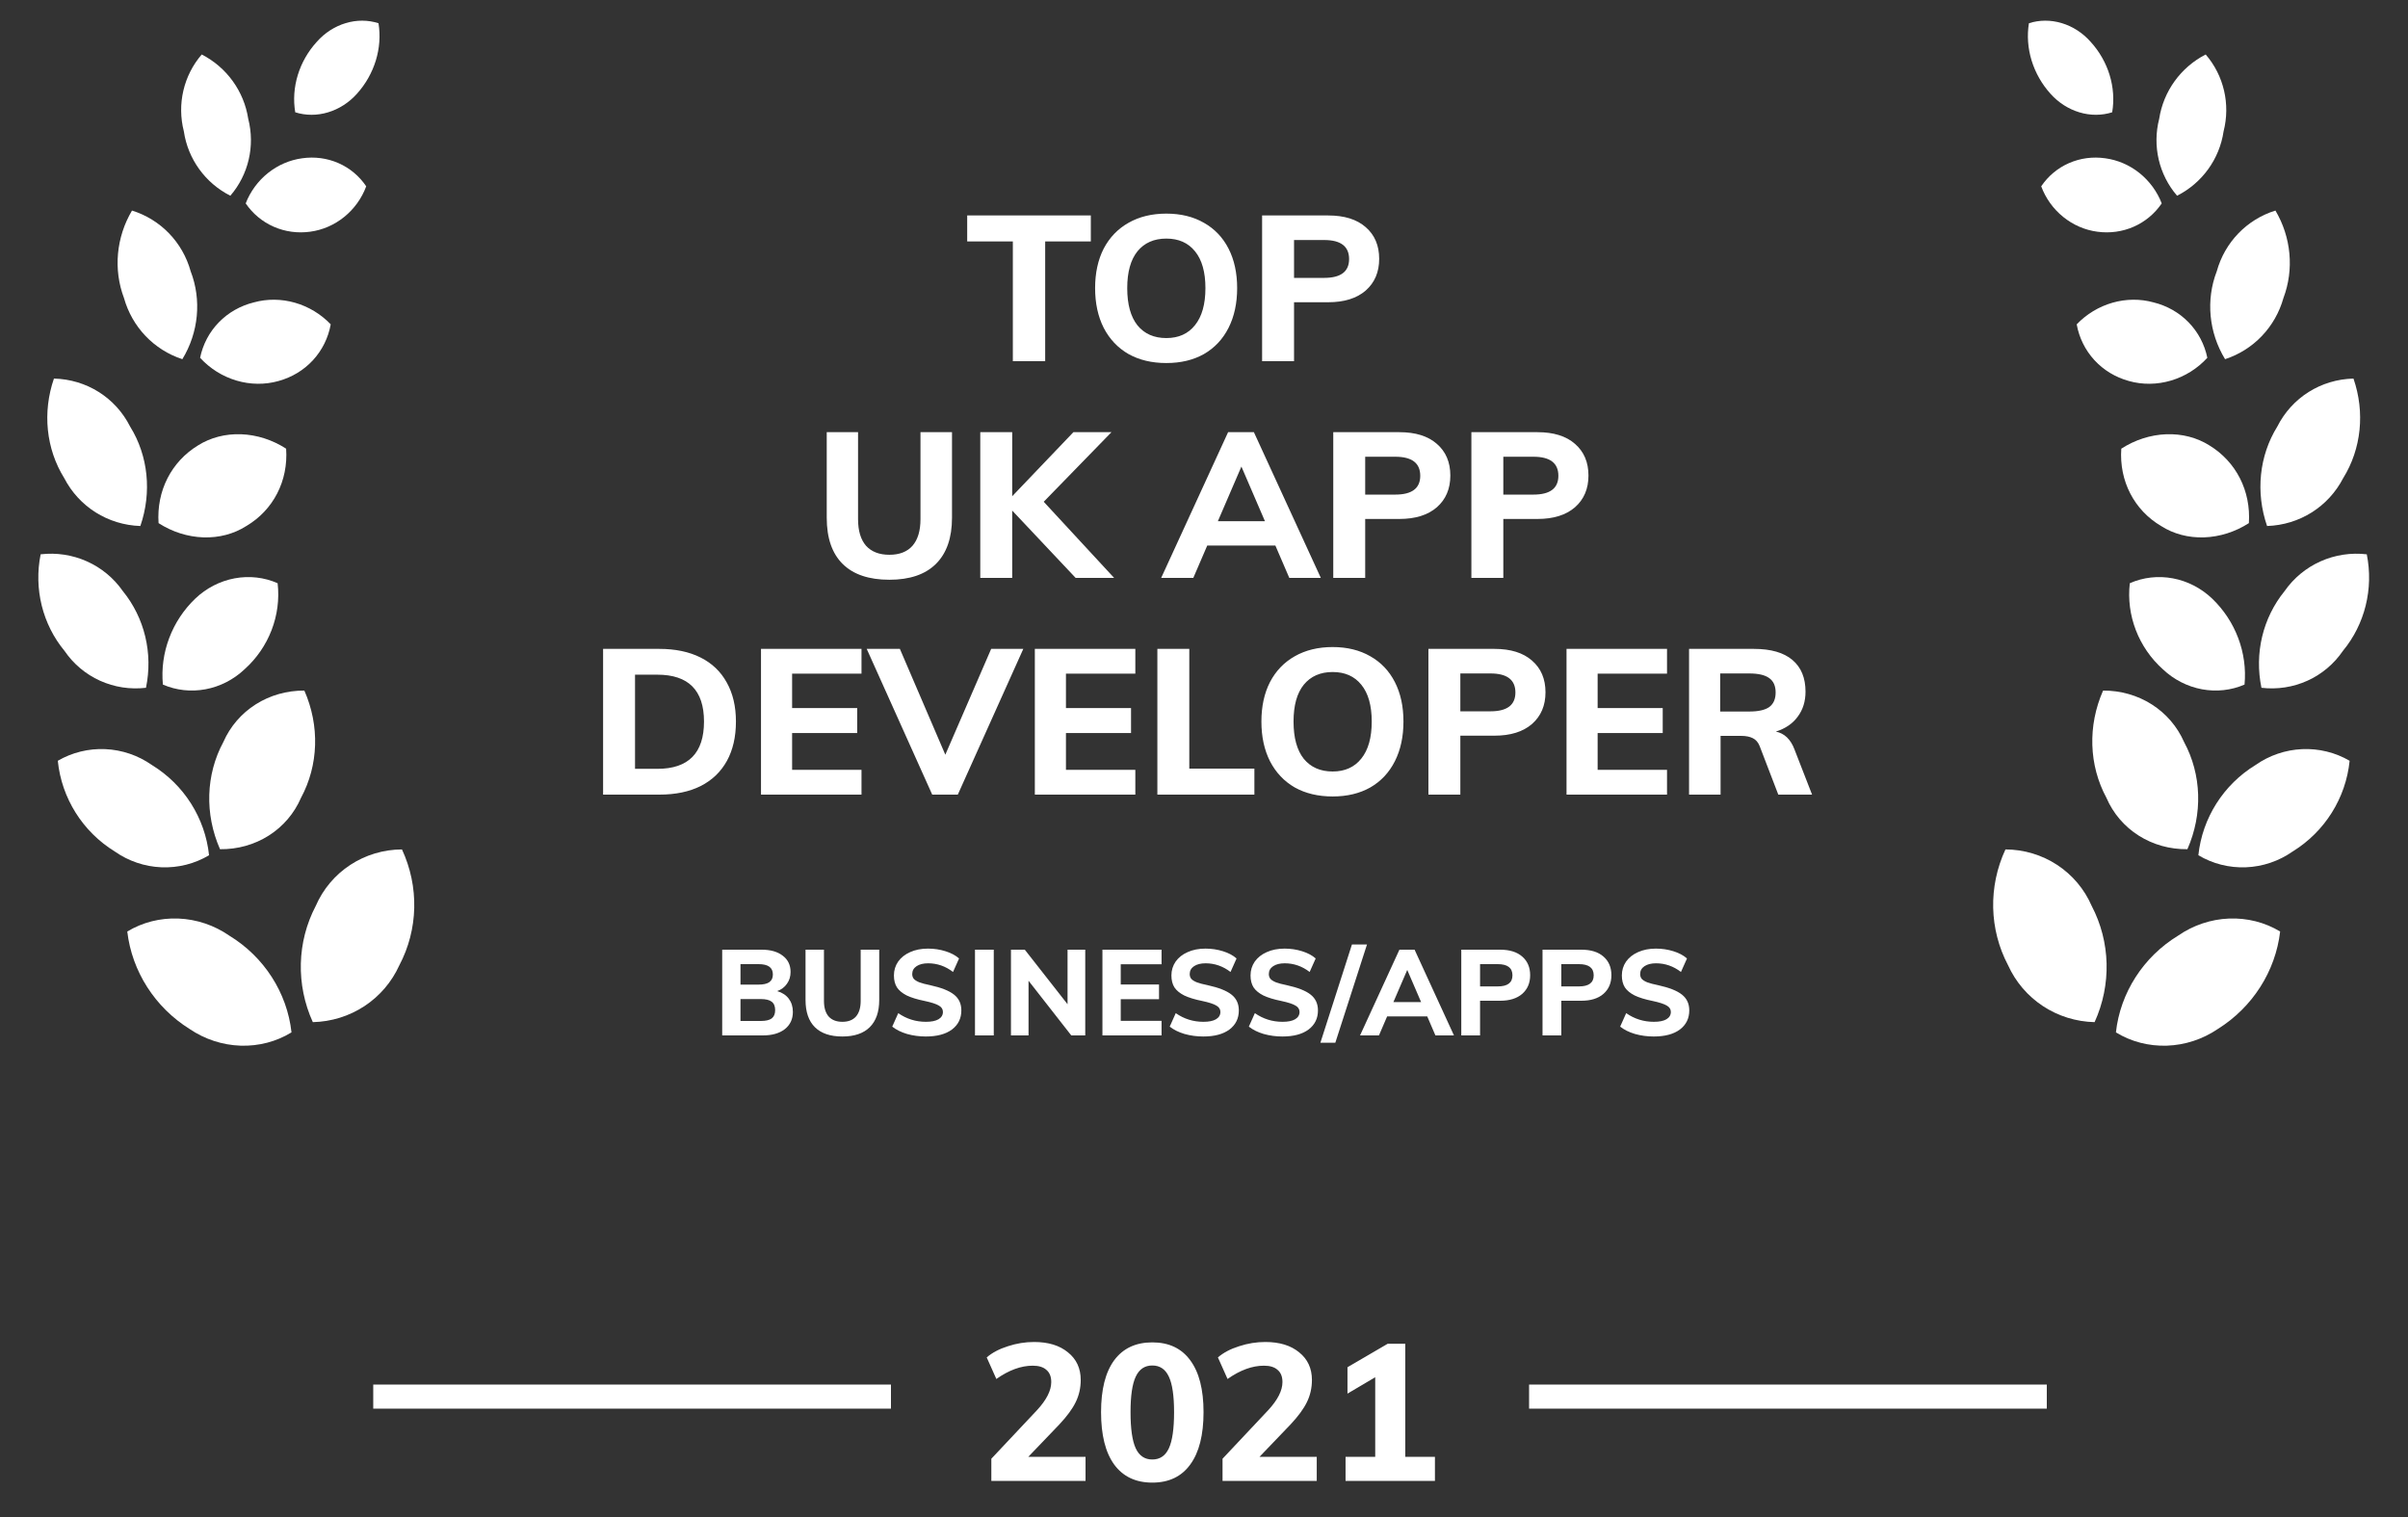 <svg xmlns="http://www.w3.org/2000/svg" width="200" height="126" viewBox="0 0 200 126" fill="none"><rect x="0" y="0" width="200" height="126" fill="#333333" stroke="none"/><path d="M29.646 7.787C31.106 6.169 31.773 3.989 31.437 1.931C30.571 1.65 29.623 1.646 28.71 1.921C27.798 2.195 26.963 2.735 26.313 3.472C24.84 5.084 24.172 7.27 24.522 9.327C25.388 9.603 26.335 9.604 27.246 9.33C28.157 9.057 28.991 8.52 29.646 7.787L29.646 7.787Z" fill="white"></path><path d="M19.132 16.257C20.641 14.505 21.195 12.123 20.618 9.871C20.266 7.579 18.827 5.587 16.755 4.525C15.246 6.276 14.692 8.658 15.27 10.91C15.607 13.208 17.05 15.205 19.132 16.257L19.132 16.257Z" fill="white"></path><path d="M20.407 16.893C20.987 17.747 21.79 18.417 22.732 18.83C23.674 19.245 24.721 19.388 25.762 19.245C26.788 19.108 27.77 18.682 28.593 18.015C29.416 17.349 30.049 16.469 30.416 15.475C29.843 14.624 29.046 13.957 28.108 13.547C27.171 13.137 26.13 12.998 25.095 13.147C24.069 13.285 23.087 13.709 22.259 14.369C21.432 15.031 20.79 15.905 20.407 16.893L20.407 16.893Z" fill="white"></path><path d="M15.146 29.833C16.498 27.616 16.754 24.913 15.837 22.535C15.166 20.118 13.339 18.227 10.963 17.489C9.649 19.706 9.404 22.385 10.297 24.752C10.973 27.164 12.783 29.061 15.146 29.833L15.146 29.833Z" fill="white"></path><path d="M16.619 29.717C17.435 30.611 18.484 31.268 19.639 31.609C20.794 31.952 22.008 31.965 23.136 31.645C24.244 31.341 25.232 30.744 25.995 29.916C26.758 29.087 27.267 28.059 27.469 26.94C26.654 26.089 25.627 25.466 24.499 25.144C23.372 24.821 22.192 24.811 21.093 25.114C19.971 25.389 18.963 25.962 18.175 26.772C17.386 27.583 16.849 28.601 16.619 29.717L16.619 29.717Z" fill="white"></path><path d="M11.657 43.69C12.624 40.888 12.311 37.852 10.807 35.429C9.594 33.024 7.188 31.509 4.48 31.444C3.514 34.245 3.826 37.283 5.331 39.705C6.564 42.091 8.958 43.599 11.657 43.69Z" fill="white"></path><path d="M16.444 36.997C14.224 38.352 12.991 40.782 13.17 43.451C14.302 44.179 15.597 44.59 16.892 44.633C18.187 44.676 19.426 44.35 20.453 43.694C22.701 42.37 23.951 39.94 23.765 37.267C22.629 36.533 21.33 36.116 20.029 36.068C18.726 36.02 17.48 36.343 16.444 36.997L16.444 36.997Z" fill="white"></path><path d="M10.198 49.091C9.446 48.012 8.416 47.161 7.217 46.626C6.018 46.089 4.692 45.887 3.375 46.04C2.801 48.906 3.53 51.853 5.362 54.066C6.099 55.146 7.116 56.001 8.306 56.539C9.496 57.078 10.815 57.281 12.124 57.127C12.719 54.266 12.012 51.316 10.198 49.091L10.198 49.091Z" fill="white"></path><path d="M13.529 56.86C14.634 57.34 15.865 57.474 17.07 57.25C18.275 57.025 19.401 56.449 20.307 55.594C22.334 53.782 23.367 51.097 23.058 48.441C21.945 47.95 20.702 47.809 19.485 48.036C18.268 48.264 17.133 48.849 16.221 49.717C14.278 51.577 13.28 54.224 13.529 56.861L13.529 56.86Z" fill="white"></path><path d="M17.364 71.035C17.036 67.941 15.276 65.165 12.606 63.535C11.469 62.739 10.128 62.283 8.745 62.222C7.361 62.16 5.992 62.496 4.801 63.189C5.113 66.291 6.865 69.081 9.534 70.724C10.676 71.525 12.023 71.981 13.412 72.036C14.802 72.091 16.174 71.744 17.364 71.035L17.364 71.035Z" fill="white"></path><path d="M18.274 70.534C19.726 70.551 21.132 70.159 22.324 69.401C23.517 68.644 24.446 67.554 25.002 66.262C26.462 63.555 26.564 60.281 25.278 57.358C23.829 57.351 22.428 57.748 21.237 58.504C20.047 59.26 19.115 60.344 18.551 61.63C17.09 64.337 16.988 67.61 18.274 70.534L18.274 70.534Z" fill="white"></path><path d="M10.571 77.371C10.956 80.675 12.868 83.666 15.745 85.464C17.004 86.319 18.475 86.801 19.979 86.852C21.482 86.902 22.953 86.519 24.211 85.748C23.849 82.454 21.933 79.473 19.047 77.714C17.793 76.847 16.323 76.353 14.817 76.293C13.312 76.233 11.835 76.607 10.571 77.371L10.571 77.371Z" fill="white"></path><path d="M33.386 70.552C31.856 70.558 30.366 71.004 29.096 71.835C27.826 72.667 26.831 73.849 26.227 75.24C24.659 78.229 24.569 81.789 25.982 84.898C27.513 84.862 28.997 84.402 30.268 83.568C31.538 82.733 32.541 81.558 33.167 80.176C34.741 77.199 34.822 73.642 33.386 70.552L33.386 70.552Z" fill="white"></path><path d="M170.307 7.787C168.846 6.169 168.179 3.989 168.515 1.931C169.381 1.65 170.329 1.646 171.242 1.921C172.154 2.195 172.989 2.735 173.639 3.472C175.112 5.084 175.781 7.27 175.43 9.327C174.564 9.603 173.617 9.604 172.706 9.33C171.796 9.057 170.961 8.52 170.307 7.787L170.307 7.787Z" fill="white"></path><path d="M180.82 16.257C179.311 14.505 178.757 12.123 179.334 9.871C179.687 7.579 181.125 5.587 183.197 4.525C184.706 6.276 185.26 8.658 184.683 10.91C184.345 13.208 182.902 15.205 180.82 16.257L180.82 16.257Z" fill="white"></path><path d="M179.545 16.893C178.965 17.747 178.162 18.417 177.22 18.83C176.278 19.245 175.231 19.388 174.191 19.245C173.164 19.108 172.182 18.682 171.359 18.015C170.536 17.349 169.904 16.469 169.536 15.475C170.109 14.624 170.906 13.957 171.844 13.547C172.781 13.137 173.822 12.998 174.857 13.147C175.883 13.285 176.865 13.709 177.693 14.369C178.52 15.031 179.162 15.905 179.545 16.893L179.545 16.893Z" fill="white"></path><path d="M184.806 29.833C183.454 27.616 183.198 24.913 184.116 22.535C184.786 20.118 186.613 18.227 188.989 17.489C190.303 19.706 190.548 22.385 189.655 24.752C188.979 27.164 187.169 29.061 184.806 29.833L184.806 29.833Z" fill="white"></path><path d="M183.333 29.717C182.517 30.611 181.468 31.268 180.314 31.609C179.158 31.952 177.944 31.965 176.816 31.645C175.708 31.341 174.72 30.744 173.958 29.916C173.195 29.087 172.685 28.059 172.483 26.94C173.298 26.089 174.326 25.466 175.453 25.144C176.58 24.821 177.76 24.811 178.859 25.114C179.981 25.389 180.989 25.962 181.777 26.772C182.566 27.583 183.103 28.601 183.333 29.717L183.333 29.717Z" fill="white"></path><path d="M188.295 43.69C187.328 40.888 187.641 37.852 189.145 35.429C190.359 33.024 192.764 31.509 195.472 31.444C196.439 34.245 196.126 37.283 194.621 39.705C193.388 42.091 190.994 43.599 188.295 43.69Z" fill="white"></path><path d="M183.508 36.997C185.728 38.352 186.961 40.782 186.783 43.451C185.65 44.179 184.356 44.59 183.061 44.633C181.765 44.676 180.527 44.35 179.499 43.694C177.252 42.37 176.001 39.94 176.187 37.267C177.323 36.533 178.622 36.116 179.923 36.068C181.226 36.02 182.472 36.343 183.508 36.997L183.508 36.997Z" fill="white"></path><path d="M189.754 49.091C190.507 48.012 191.536 47.161 192.735 46.626C193.934 46.089 195.26 45.887 196.577 46.04C197.151 48.906 196.422 51.853 194.59 54.066C193.853 55.146 192.836 56.001 191.646 56.539C190.457 57.078 189.137 57.281 187.828 57.127C187.233 54.266 187.941 51.316 189.754 49.091L189.754 49.091Z" fill="white"></path><path d="M186.423 56.86C185.318 57.34 184.087 57.474 182.882 57.25C181.677 57.025 180.552 56.449 179.645 55.594C177.618 53.782 176.585 51.097 176.895 48.441C178.007 47.95 179.25 47.809 180.467 48.036C181.684 48.264 182.819 48.849 183.731 49.717C185.674 51.577 186.672 54.224 186.423 56.861L186.423 56.86Z" fill="white"></path><path d="M182.588 71.035C182.916 67.941 184.677 65.165 187.346 63.535C188.483 62.739 189.824 62.283 191.207 62.222C192.592 62.16 193.96 62.496 195.152 63.189C194.839 66.291 193.087 69.081 190.419 70.724C189.276 71.525 187.929 71.981 186.54 72.036C185.15 72.091 183.778 71.744 182.588 71.035L182.588 71.035Z" fill="white"></path><path d="M181.678 70.534C180.226 70.551 178.821 70.159 177.628 69.401C176.436 68.644 175.506 67.554 174.951 66.262C173.49 63.555 173.388 60.281 174.675 57.358C176.123 57.351 177.524 57.748 178.715 58.504C179.905 59.26 180.837 60.344 181.401 61.63C182.862 64.337 182.964 67.61 181.678 70.534L181.678 70.534Z" fill="white"></path><path d="M189.381 77.371C188.996 80.675 187.084 83.666 184.207 85.464C182.948 86.319 181.477 86.801 179.973 86.852C178.47 86.902 176.999 86.519 175.741 85.748C176.103 82.454 178.02 79.473 180.905 77.714C182.159 76.847 183.629 76.353 185.135 76.293C186.641 76.233 188.117 76.607 189.381 77.371L189.381 77.371Z" fill="white"></path><path d="M166.566 70.552C168.097 70.558 169.586 71.004 170.856 71.835C172.126 72.667 173.122 73.849 173.726 75.24C175.293 78.229 175.383 81.789 173.97 84.898C172.439 84.862 170.955 84.402 169.684 83.568C168.414 82.733 167.411 81.558 166.785 80.176C165.212 77.199 165.13 73.642 166.566 70.552L166.566 70.552Z" fill="white"></path><path d="M84.123 20.055H80.332V17.896H90.6V20.055H86.809V30H84.123V20.055ZM96.871 30.153C95.67 30.153 94.622 29.904 93.727 29.405C92.843 28.895 92.157 28.17 91.669 27.229C91.194 26.288 90.956 25.189 90.956 23.931C90.956 22.673 91.194 21.579 91.669 20.65C92.157 19.721 92.843 19.007 93.727 18.508C94.622 17.998 95.67 17.743 96.871 17.743C98.073 17.743 99.115 17.998 99.999 18.508C100.883 19.007 101.563 19.721 102.039 20.65C102.515 21.579 102.753 22.673 102.753 23.931C102.753 25.189 102.515 26.288 102.039 27.229C101.563 28.17 100.883 28.895 99.999 29.405C99.115 29.904 98.073 30.153 96.871 30.153ZM96.871 28.079C97.891 28.079 98.685 27.722 99.251 27.008C99.829 26.294 100.118 25.268 100.118 23.931C100.118 22.594 99.829 21.574 99.251 20.871C98.685 20.168 97.891 19.817 96.871 19.817C95.852 19.817 95.052 20.168 94.475 20.871C93.908 21.574 93.624 22.594 93.624 23.931C93.624 25.28 93.908 26.311 94.475 27.025C95.052 27.728 95.852 28.079 96.871 28.079ZM104.826 17.896H110.317C111.654 17.896 112.691 18.219 113.428 18.865C114.176 19.511 114.55 20.389 114.55 21.5C114.55 22.599 114.176 23.478 113.428 24.135C112.68 24.781 111.643 25.104 110.317 25.104H107.478V30H104.826V17.896ZM109.977 23.081C111.36 23.081 112.051 22.56 112.051 21.517C112.051 20.463 111.36 19.936 109.977 19.936H107.478V23.081H109.977ZM73.868 48.153C72.168 48.153 70.876 47.717 69.992 46.844C69.108 45.971 68.666 44.691 68.666 43.002V35.896H71.267V43.121C71.267 44.084 71.488 44.821 71.93 45.331C72.384 45.83 73.03 46.079 73.868 46.079C74.707 46.079 75.347 45.83 75.789 45.331C76.231 44.821 76.452 44.084 76.452 43.121V35.896H79.07V43.002C79.07 44.679 78.623 45.96 77.727 46.844C76.843 47.717 75.557 48.153 73.868 48.153ZM89.34 48L84.07 42.407V48H81.418V35.896H84.07V41.217L89.153 35.896H92.315L86.688 41.676L92.536 48H89.34ZM105.929 45.314H100.268L99.112 48H96.443L102.002 35.896H104.144L109.703 48H107.085L105.929 45.314ZM105.062 43.291L103.107 38.752L101.152 43.291H105.062ZM110.736 35.896H116.227C117.565 35.896 118.602 36.219 119.338 36.865C120.086 37.511 120.46 38.389 120.46 39.5C120.46 40.599 120.086 41.478 119.338 42.135C118.59 42.781 117.553 43.104 116.227 43.104H113.388V48H110.736V35.896ZM115.887 41.081C117.27 41.081 117.961 40.56 117.961 39.517C117.961 38.463 117.27 37.936 115.887 37.936H113.388V41.081H115.887ZM122.208 35.896H127.699C129.036 35.896 130.073 36.219 130.81 36.865C131.558 37.511 131.932 38.389 131.932 39.5C131.932 40.599 131.558 41.478 130.81 42.135C130.062 42.781 129.025 43.104 127.699 43.104H124.86V48H122.208V35.896ZM127.359 41.081C128.742 41.081 129.433 40.56 129.433 39.517C129.433 38.463 128.742 37.936 127.359 37.936H124.86V41.081H127.359ZM50.091 53.896H54.766C56.092 53.896 57.231 54.134 58.183 54.61C59.135 55.086 59.86 55.777 60.359 56.684C60.869 57.591 61.124 58.673 61.124 59.931C61.124 61.2 60.874 62.288 60.376 63.195C59.877 64.102 59.152 64.799 58.2 65.286C57.248 65.762 56.103 66 54.766 66H50.091V53.896ZM54.596 63.858C57.18 63.858 58.472 62.549 58.472 59.931C58.472 57.336 57.18 56.038 54.596 56.038H52.743V63.858H54.596ZM63.206 53.896H71.553V55.953H65.79V58.809H71.196V60.883H65.79V63.943H71.553V66H63.206V53.896ZM84.992 53.896L79.552 66H77.427L71.987 53.896H74.741L78.515 62.685L82.323 53.896H84.992ZM85.95 53.896H94.297V55.953H88.534V58.809H93.94V60.883H88.534V63.943H94.297V66H85.95V53.896ZM96.127 53.896H98.779V63.841H104.185V66H96.127V53.896ZM110.684 66.153C109.483 66.153 108.434 65.904 107.539 65.405C106.655 64.895 105.969 64.17 105.482 63.229C105.006 62.288 104.768 61.189 104.768 59.931C104.768 58.673 105.006 57.579 105.482 56.65C105.969 55.721 106.655 55.007 107.539 54.508C108.434 53.998 109.483 53.743 110.684 53.743C111.885 53.743 112.928 53.998 113.812 54.508C114.696 55.007 115.376 55.721 115.852 56.65C116.328 57.579 116.566 58.673 116.566 59.931C116.566 61.189 116.328 62.288 115.852 63.229C115.376 64.17 114.696 64.895 113.812 65.405C112.928 65.904 111.885 66.153 110.684 66.153ZM110.684 64.079C111.704 64.079 112.497 63.722 113.064 63.008C113.642 62.294 113.931 61.268 113.931 59.931C113.931 58.594 113.642 57.574 113.064 56.871C112.497 56.168 111.704 55.817 110.684 55.817C109.664 55.817 108.865 56.168 108.287 56.871C107.72 57.574 107.437 58.594 107.437 59.931C107.437 61.28 107.72 62.311 108.287 63.025C108.865 63.728 109.664 64.079 110.684 64.079ZM118.639 53.896H124.13C125.467 53.896 126.504 54.219 127.241 54.865C127.989 55.511 128.363 56.389 128.363 57.5C128.363 58.599 127.989 59.478 127.241 60.135C126.493 60.781 125.456 61.104 124.13 61.104H121.291V66H118.639V53.896ZM123.79 59.081C125.172 59.081 125.864 58.56 125.864 57.517C125.864 56.463 125.172 55.936 123.79 55.936H121.291V59.081H123.79ZM130.11 53.896H138.457V55.953H132.694V58.809H138.1V60.883H132.694V63.943H138.457V66H130.11V53.896ZM150.504 66H147.699L146.152 61.971C146.027 61.654 145.835 61.433 145.574 61.308C145.325 61.183 145.007 61.121 144.622 61.121H142.905V66H140.287V53.896H145.676C147.081 53.896 148.147 54.202 148.872 54.814C149.597 55.426 149.96 56.304 149.96 57.449C149.96 58.254 149.745 58.945 149.314 59.523C148.895 60.101 148.288 60.515 147.495 60.764C148.209 60.911 148.725 61.404 149.042 62.243L150.504 66ZM145.285 59.098C146.044 59.098 146.6 58.973 146.951 58.724C147.302 58.463 147.478 58.061 147.478 57.517C147.478 56.973 147.302 56.576 146.951 56.327C146.6 56.066 146.044 55.936 145.285 55.936H142.871V59.098H145.285Z" fill="white"></path><path d="M64.552 82.32C64.966 82.44 65.286 82.65 65.513 82.95C65.739 83.25 65.853 83.617 65.853 84.05C65.853 84.65 65.629 85.127 65.183 85.48C64.736 85.827 64.129 86 63.362 86H59.983V78.88H63.263C64.002 78.88 64.586 79.047 65.013 79.38C65.446 79.707 65.662 80.157 65.662 80.73C65.662 81.103 65.562 81.43 65.362 81.71C65.169 81.99 64.899 82.193 64.552 82.32ZM61.502 81.78H63.002C63.403 81.78 63.699 81.713 63.892 81.58C64.093 81.44 64.192 81.227 64.192 80.94C64.192 80.647 64.093 80.43 63.892 80.29C63.699 80.15 63.403 80.08 63.002 80.08H61.502V81.78ZM63.182 84.8C63.602 84.8 63.906 84.73 64.093 84.59C64.286 84.443 64.382 84.213 64.382 83.9C64.382 83.58 64.286 83.347 64.093 83.2C63.906 83.053 63.602 82.98 63.182 82.98H61.502V84.8H63.182ZM69.965 86.09C68.965 86.09 68.205 85.833 67.685 85.32C67.165 84.807 66.905 84.053 66.905 83.06V78.88H68.435V83.13C68.435 83.697 68.565 84.13 68.825 84.43C69.092 84.723 69.472 84.87 69.965 84.87C70.459 84.87 70.835 84.723 71.095 84.43C71.355 84.13 71.485 83.697 71.485 83.13V78.88H73.025V83.06C73.025 84.047 72.762 84.8 72.235 85.32C71.715 85.833 70.959 86.09 69.965 86.09ZM76.896 86.09C76.356 86.09 75.836 86.02 75.336 85.88C74.843 85.733 74.433 85.53 74.106 85.27L74.606 84.15C75.293 84.63 76.06 84.87 76.906 84.87C77.36 84.87 77.706 84.8 77.946 84.66C78.193 84.513 78.316 84.31 78.316 84.05C78.316 83.823 78.203 83.647 77.976 83.52C77.756 83.387 77.366 83.26 76.806 83.14C76.18 83.013 75.68 82.86 75.306 82.68C74.94 82.493 74.67 82.27 74.496 82.01C74.33 81.743 74.246 81.413 74.246 81.02C74.246 80.593 74.363 80.21 74.596 79.87C74.836 79.53 75.17 79.267 75.596 79.08C76.023 78.887 76.516 78.79 77.076 78.79C77.583 78.79 78.07 78.863 78.536 79.01C79.003 79.157 79.376 79.357 79.656 79.61L79.156 80.73C78.53 80.25 77.84 80.01 77.086 80.01C76.686 80.01 76.366 80.09 76.126 80.25C75.886 80.41 75.766 80.627 75.766 80.9C75.766 81.06 75.81 81.193 75.896 81.3C75.99 81.407 76.143 81.503 76.356 81.59C76.57 81.67 76.873 81.75 77.266 81.83C78.18 82.03 78.836 82.29 79.236 82.61C79.643 82.93 79.846 83.367 79.846 83.92C79.846 84.587 79.586 85.117 79.066 85.51C78.546 85.897 77.823 86.09 76.896 86.09ZM80.979 78.88H82.539V86H80.979V78.88ZM90.137 78.88V86H88.977L85.427 81.46V86H83.967V78.88H85.117L88.667 83.41V78.88H90.137ZM91.564 78.88H96.475V80.09H93.085V81.77H96.264V82.99H93.085V84.79H96.475V86H91.564V78.88ZM99.943 86.09C99.403 86.09 98.883 86.02 98.383 85.88C97.89 85.733 97.48 85.53 97.153 85.27L97.653 84.15C98.34 84.63 99.106 84.87 99.953 84.87C100.406 84.87 100.753 84.8 100.993 84.66C101.24 84.513 101.363 84.31 101.363 84.05C101.363 83.823 101.25 83.647 101.023 83.52C100.803 83.387 100.413 83.26 99.853 83.14C99.227 83.013 98.727 82.86 98.353 82.68C97.987 82.493 97.716 82.27 97.543 82.01C97.376 81.743 97.293 81.413 97.293 81.02C97.293 80.593 97.41 80.21 97.643 79.87C97.883 79.53 98.216 79.267 98.643 79.08C99.07 78.887 99.563 78.79 100.123 78.79C100.63 78.79 101.116 78.863 101.583 79.01C102.05 79.157 102.423 79.357 102.703 79.61L102.203 80.73C101.576 80.25 100.886 80.01 100.133 80.01C99.733 80.01 99.413 80.09 99.173 80.25C98.933 80.41 98.813 80.627 98.813 80.9C98.813 81.06 98.856 81.193 98.943 81.3C99.037 81.407 99.19 81.503 99.403 81.59C99.617 81.67 99.92 81.75 100.313 81.83C101.226 82.03 101.883 82.29 102.283 82.61C102.69 82.93 102.893 83.367 102.893 83.92C102.893 84.587 102.633 85.117 102.113 85.51C101.593 85.897 100.87 86.09 99.943 86.09ZM106.515 86.09C105.975 86.09 105.455 86.02 104.955 85.88C104.462 85.733 104.052 85.53 103.725 85.27L104.225 84.15C104.912 84.63 105.679 84.87 106.525 84.87C106.979 84.87 107.325 84.8 107.565 84.66C107.812 84.513 107.935 84.31 107.935 84.05C107.935 83.823 107.822 83.647 107.595 83.52C107.375 83.387 106.985 83.26 106.425 83.14C105.799 83.013 105.299 82.86 104.925 82.68C104.559 82.493 104.289 82.27 104.115 82.01C103.949 81.743 103.865 81.413 103.865 81.02C103.865 80.593 103.982 80.21 104.215 79.87C104.455 79.53 104.789 79.267 105.215 79.08C105.642 78.887 106.135 78.79 106.695 78.79C107.202 78.79 107.689 78.863 108.155 79.01C108.622 79.157 108.995 79.357 109.275 79.61L108.775 80.73C108.149 80.25 107.459 80.01 106.705 80.01C106.305 80.01 105.985 80.09 105.745 80.25C105.505 80.41 105.385 80.627 105.385 80.9C105.385 81.06 105.429 81.193 105.515 81.3C105.609 81.407 105.762 81.503 105.975 81.59C106.189 81.67 106.492 81.75 106.885 81.83C107.799 82.03 108.455 82.29 108.855 82.61C109.262 82.93 109.465 83.367 109.465 83.92C109.465 84.587 109.205 85.117 108.685 85.51C108.165 85.897 107.442 86.09 106.515 86.09ZM109.667 86.61L112.287 78.45H113.537L110.907 86.61H109.667ZM118.541 84.42H115.211L114.531 86H112.961L116.231 78.88H117.491L120.761 86H119.221L118.541 84.42ZM118.031 83.23L116.881 80.56L115.731 83.23H118.031ZM121.369 78.88H124.599C125.386 78.88 125.996 79.07 126.429 79.45C126.869 79.83 127.089 80.347 127.089 81C127.089 81.647 126.869 82.163 126.429 82.55C125.989 82.93 125.379 83.12 124.599 83.12H122.929V86H121.369V78.88ZM124.399 81.93C125.213 81.93 125.619 81.623 125.619 81.01C125.619 80.39 125.213 80.08 124.399 80.08H122.929V81.93H124.399ZM128.117 78.88H131.347C132.134 78.88 132.744 79.07 133.177 79.45C133.617 79.83 133.837 80.347 133.837 81C133.837 81.647 133.617 82.163 133.177 82.55C132.737 82.93 132.127 83.12 131.347 83.12H129.677V86H128.117V78.88ZM131.147 81.93C131.961 81.93 132.367 81.623 132.367 81.01C132.367 80.39 131.961 80.08 131.147 80.08H129.677V81.93H131.147ZM137.355 86.09C136.815 86.09 136.295 86.02 135.795 85.88C135.302 85.733 134.892 85.53 134.565 85.27L135.065 84.15C135.752 84.63 136.519 84.87 137.365 84.87C137.819 84.87 138.165 84.8 138.405 84.66C138.652 84.513 138.775 84.31 138.775 84.05C138.775 83.823 138.662 83.647 138.435 83.52C138.215 83.387 137.825 83.26 137.265 83.14C136.639 83.013 136.139 82.86 135.765 82.68C135.399 82.493 135.129 82.27 134.955 82.01C134.789 81.743 134.705 81.413 134.705 81.02C134.705 80.593 134.822 80.21 135.055 79.87C135.295 79.53 135.629 79.267 136.055 79.08C136.482 78.887 136.975 78.79 137.535 78.79C138.042 78.79 138.529 78.863 138.995 79.01C139.462 79.157 139.835 79.357 140.115 79.61L139.615 80.73C138.989 80.25 138.299 80.01 137.545 80.01C137.145 80.01 136.825 80.09 136.585 80.25C136.345 80.41 136.225 80.627 136.225 80.9C136.225 81.06 136.269 81.193 136.355 81.3C136.449 81.407 136.602 81.503 136.815 81.59C137.029 81.67 137.332 81.75 137.725 81.83C138.639 82.03 139.295 82.29 139.695 82.61C140.102 82.93 140.305 83.367 140.305 83.92C140.305 84.587 140.045 85.117 139.525 85.51C139.005 85.897 138.282 86.09 137.355 86.09Z" fill="white"></path><path d="M90.161 121V123H82.337V121.16L86.129 117.128C86.918 116.275 87.313 115.496 87.313 114.792C87.313 114.344 87.18 114.008 86.913 113.784C86.657 113.549 86.278 113.432 85.777 113.432C84.806 113.432 83.798 113.8 82.753 114.536L81.953 112.744C82.412 112.349 82.998 112.04 83.713 111.816C84.427 111.581 85.153 111.464 85.889 111.464C87.073 111.464 88.011 111.752 88.705 112.328C89.409 112.893 89.761 113.656 89.761 114.616C89.761 115.277 89.622 115.891 89.345 116.456C89.078 117.011 88.625 117.629 87.985 118.312L85.409 121H90.161ZM95.706 123.144C94.33 123.144 93.274 122.643 92.538 121.64C91.813 120.637 91.45 119.187 91.45 117.288C91.45 115.411 91.813 113.976 92.538 112.984C93.274 111.992 94.33 111.496 95.706 111.496C97.082 111.496 98.133 111.992 98.858 112.984C99.594 113.976 99.962 115.411 99.962 117.288C99.962 119.187 99.594 120.637 98.858 121.64C98.133 122.643 97.082 123.144 95.706 123.144ZM95.706 121.224C96.336 121.224 96.794 120.915 97.082 120.296C97.37 119.677 97.514 118.675 97.514 117.288C97.514 115.933 97.37 114.952 97.082 114.344C96.794 113.725 96.336 113.416 95.706 113.416C95.077 113.416 94.618 113.725 94.33 114.344C94.042 114.952 93.898 115.933 93.898 117.288C93.898 118.675 94.042 119.677 94.33 120.296C94.618 120.915 95.077 121.224 95.706 121.224ZM109.364 121V123H101.54V121.16L105.332 117.128C106.121 116.275 106.516 115.496 106.516 114.792C106.516 114.344 106.383 114.008 106.116 113.784C105.86 113.549 105.481 113.432 104.98 113.432C104.009 113.432 103.001 113.8 101.956 114.536L101.156 112.744C101.615 112.349 102.201 112.04 102.916 111.816C103.631 111.581 104.356 111.464 105.092 111.464C106.276 111.464 107.215 111.752 107.908 112.328C108.612 112.893 108.964 113.656 108.964 114.616C108.964 115.277 108.825 115.891 108.548 116.456C108.281 117.011 107.828 117.629 107.188 118.312L104.612 121H109.364ZM119.181 121V123H111.757V121H114.221V114.392L111.917 115.752V113.56L115.261 111.608H116.717V121H119.181Z" fill="white"></path><path fill-rule="evenodd" clip-rule="evenodd" d="M74 117H31V115H74V117Z" fill="white"></path><path fill-rule="evenodd" clip-rule="evenodd" d="M170 117H127V115H170V117Z" fill="white"></path></svg>